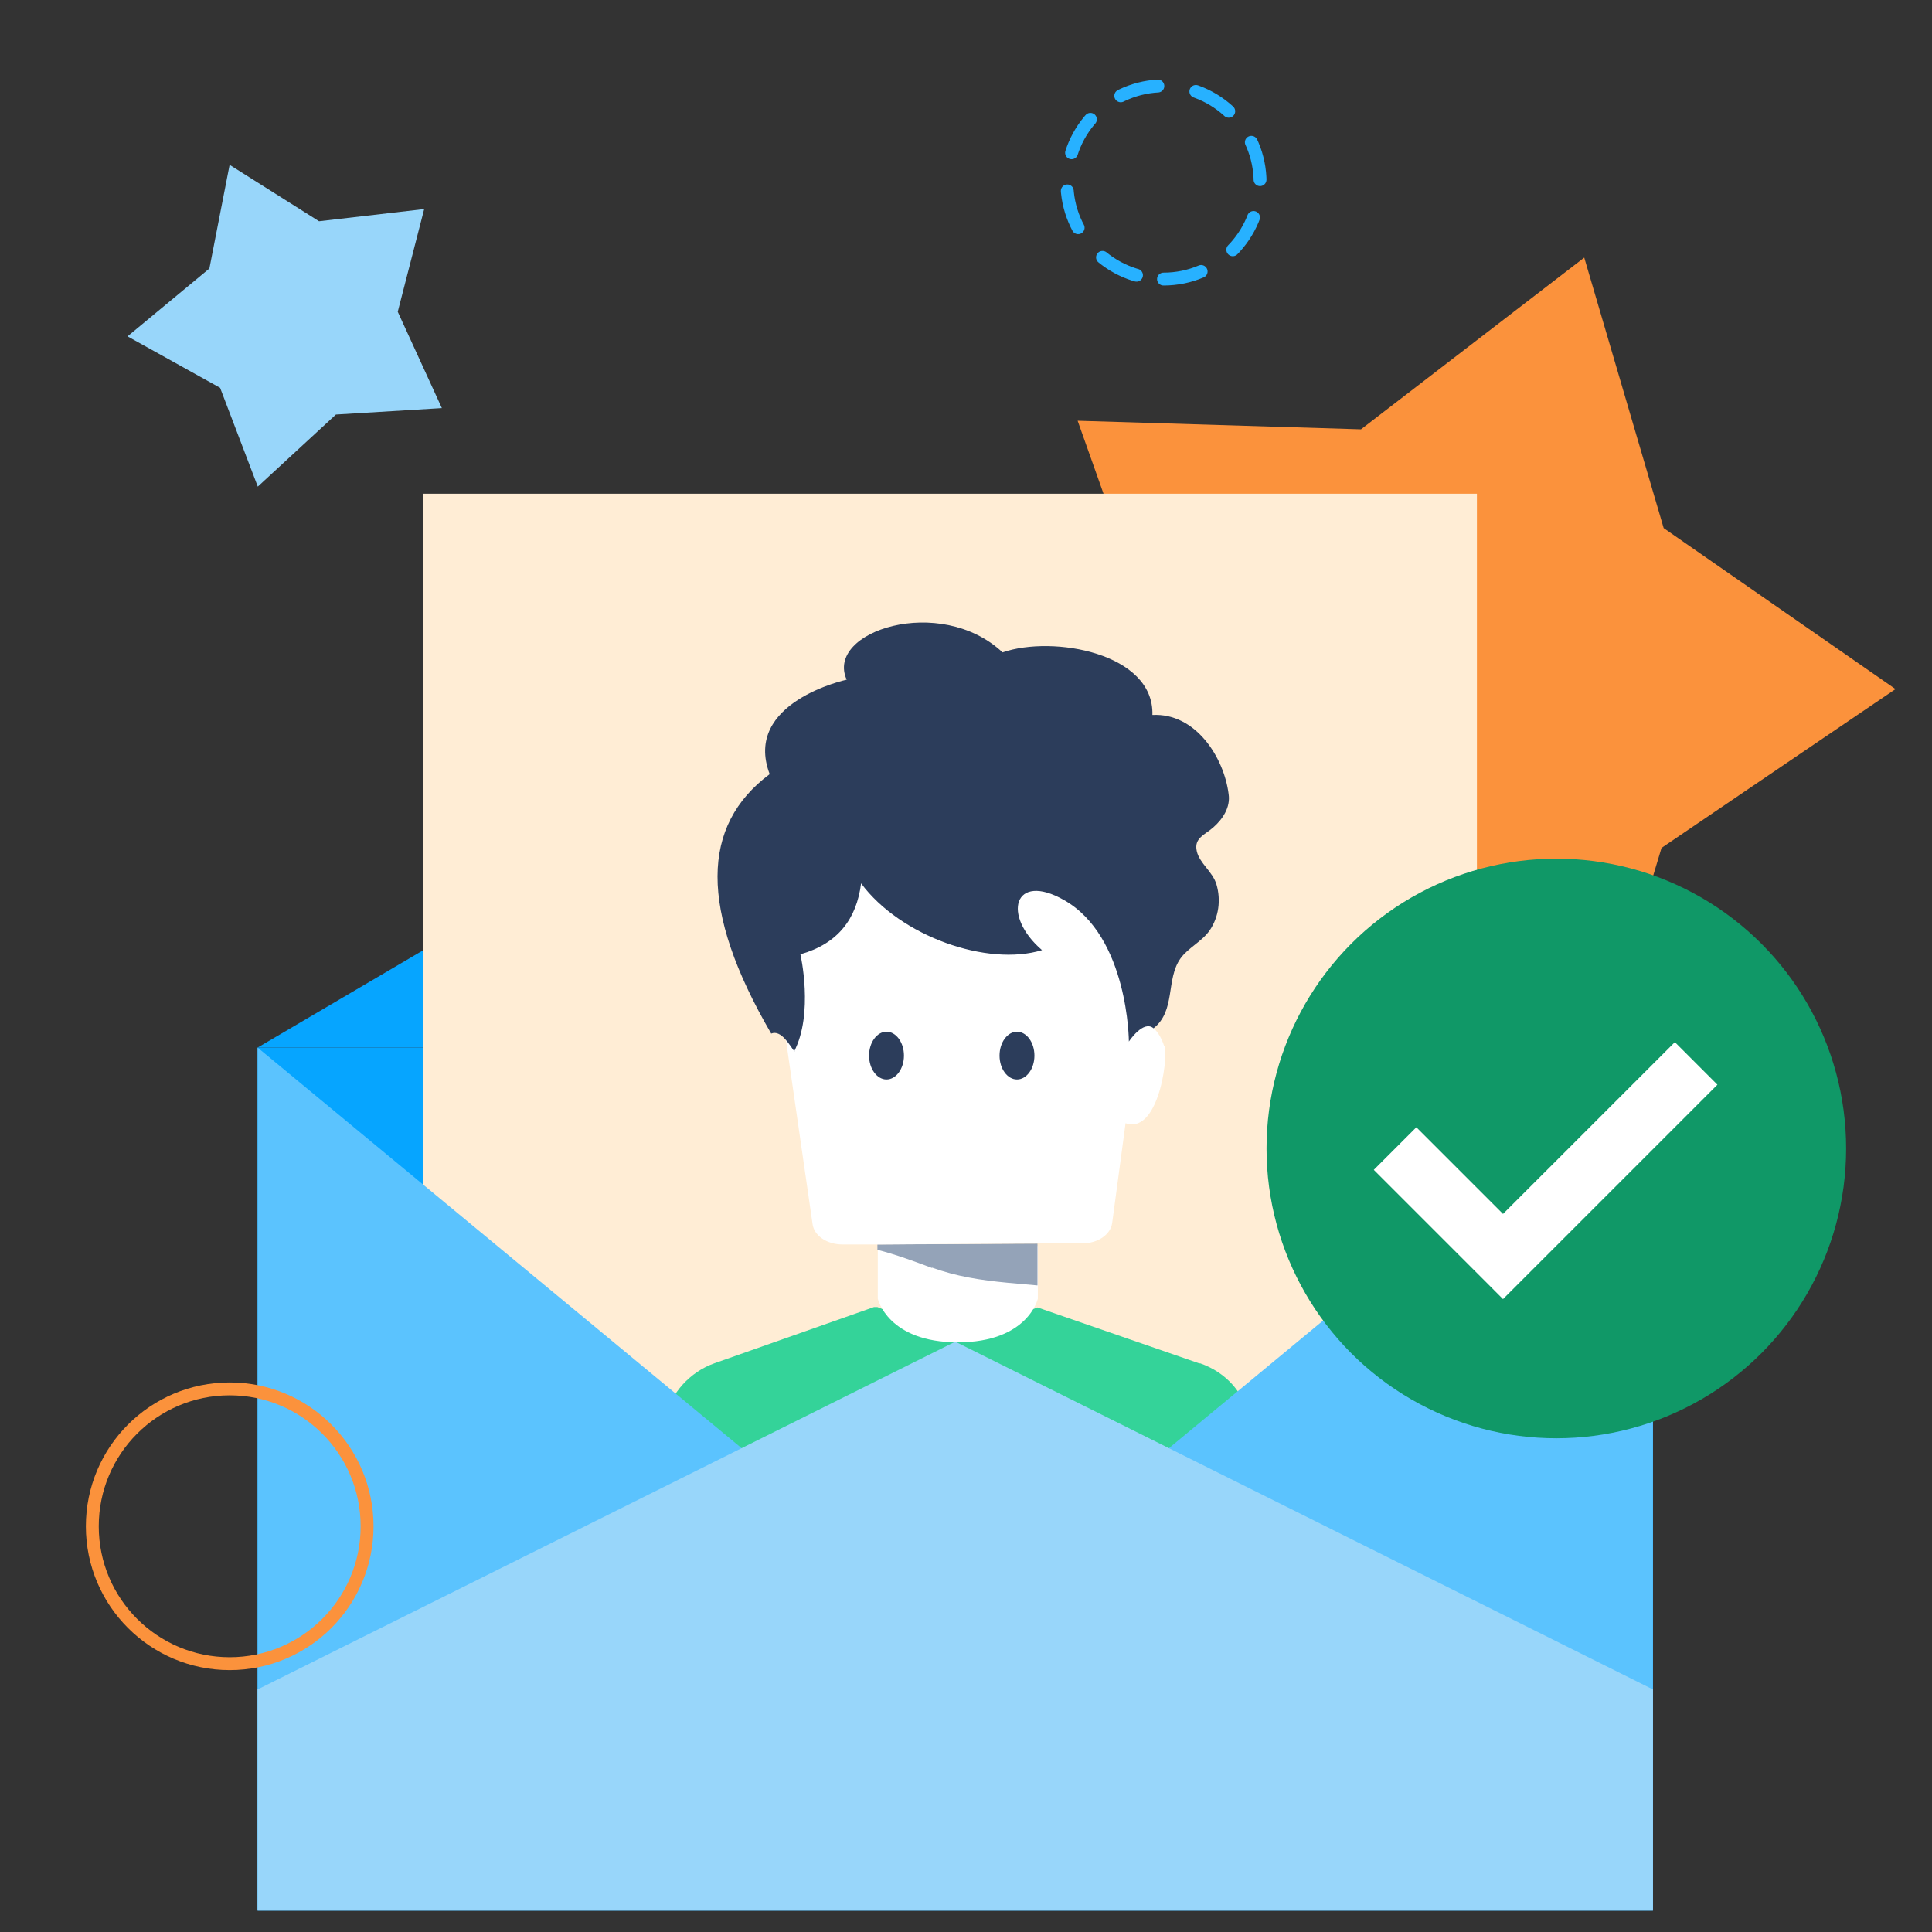 <svg width="150" height="150" viewBox="0 0 150 150" fill="none" xmlns="http://www.w3.org/2000/svg">
<rect x="0" y="0" width="150" height="150" fill="#333333" stroke="none"/>
<path d="M123 20L129.167 41L147.167 53.5L129 65.833L122.667 86.833L105.333 73.333L83.334 73.833L91 53.333L83.667 32.667L105.667 33.333L123 20Z" fill="#FB923C"/>
<path d="M17.827 12.798L24.77 17.177L32.934 16.231L30.881 24.206L34.306 31.685L26.081 32.185L20.015 37.781L17.089 30.111L9.901 26.115L16.257 20.847L17.827 12.798Z" fill="#98D6FA"/>
<path d="M128.333 81.333H20L74.167 49.5L128.333 81.333Z" fill="#06A5FF"/>
<path d="M128.333 81.333H20V148.333H128.333V81.333Z" fill="#06A5FF"/>
<path d="M114.667 38.333H32.834V126.166H114.667V38.333Z" fill="#FFEDD5"/>
<path d="M93.153 105.867L80.549 101.509L74.217 103.953L68.121 101.479H67.856L55.488 105.838C53.544 106.515 52.101 108.194 51.689 109.931C58.138 114.584 66.148 117.146 74.689 117.146C83.229 117.146 90.62 114.584 96.952 110.196C96.687 108.253 95.273 106.574 93.153 105.838V105.867Z" fill="#34D399"/>
<path d="M80.578 96.797V100.832C80.578 100.832 79.813 104.218 74.365 104.218C68.917 104.218 68.151 100.832 68.151 100.832V96.797L80.578 96.738V96.797Z" fill="white"/>
<path d="M72.362 98.417C74.247 99.094 76.073 99.389 78.252 99.595C79.018 99.654 79.783 99.742 80.549 99.801V96.561L68.122 96.62V97.033C69.594 97.415 70.949 97.916 72.362 98.446V98.417Z" fill="#94A3B8"/>
<path d="M90.414 81.219C90.738 82.22 89.825 88.699 86.998 87.02L87.646 80.63H87.705C88.412 79.423 89.03 79.393 89.531 79.806C89.943 80.129 90.237 80.748 90.385 81.219H90.414Z" fill="white"/>
<path d="M88.765 77.066L88.677 77.596L87.97 82.868L86.35 94.942C86.233 95.855 85.231 96.532 84.053 96.532H80.137L68.504 96.62H65.412C64.205 96.62 63.204 95.943 63.086 95.03L61.319 82.809L60.73 78.686V78.421L60.818 73.267C62.409 70.882 62.674 67.525 64.293 65.081C71.597 66.082 86.763 63.49 86.763 63.49L88.736 77.037L88.765 77.066Z" fill="white"/>
<path d="M78.959 80.1C79.695 80.1 80.313 80.924 80.313 81.955C80.313 82.986 79.695 83.81 78.959 83.81C78.222 83.81 77.604 82.986 77.604 81.955C77.604 80.924 78.222 80.1 78.959 80.1Z" fill="#2C3D5B"/>
<path d="M70.183 81.955C70.183 82.986 69.564 83.81 68.828 83.81C68.092 83.81 67.474 82.986 67.474 81.955C67.474 80.924 68.092 80.1 68.828 80.1C69.564 80.1 70.183 80.924 70.183 81.955Z" fill="#2C3D5B"/>
<path d="M61.701 81.66C61.319 81.189 60.671 79.923 59.876 80.247C54.251 70.588 54.428 64.079 59.758 60.104C57.637 54.509 65.736 52.771 65.736 52.771C64.028 49.002 73.01 46.116 77.839 50.651C81.756 49.296 89.619 50.71 89.472 55.51C92.829 55.333 95.037 58.808 95.391 61.665C95.538 62.666 94.949 63.579 94.213 64.227C93.565 64.816 92.681 65.051 92.917 66.082C93.123 67.024 94.154 67.672 94.448 68.674C94.802 69.881 94.625 71.206 93.918 72.237C93.3 73.12 92.269 73.562 91.651 74.416C90.502 76.036 91.297 78.48 89.56 79.835C88.765 79.157 87.646 80.865 87.646 80.865C87.646 80.865 87.616 72.708 82.61 69.881C78.723 67.672 77.751 71.059 80.902 73.768C76.661 75.064 69.918 72.708 66.855 68.585C66.501 71.353 65.058 73.268 62.143 74.092C62.143 74.092 63.203 78.686 61.642 81.66H61.701Z" fill="#2C3D5B"/>
<path d="M74.167 126.166L20 81.333V148.333H37.167H111.167H128.333V81.333L74.167 126.166Z" fill="#5BC3FE"/>
<path d="M74.167 104.167L20 131.167V148.334H128.333V131.167L74.167 104.167Z" fill="#98D6FA"/>
<path d="M17.833 129.166C23.724 129.166 28.5 124.391 28.5 118.5C28.5 112.609 23.724 107.833 17.833 107.833C11.942 107.833 7.167 112.609 7.167 118.5C7.167 124.391 11.942 129.166 17.833 129.166Z" stroke="#FB923C" stroke-miterlimit="10"/>
<path d="M90.334 21.667C94.476 21.667 97.834 18.309 97.834 14.167C97.834 10.025 94.476 6.667 90.334 6.667C86.191 6.667 82.834 10.025 82.834 14.167C82.834 18.309 86.191 21.667 90.334 21.667Z" stroke="#27B1FF" stroke-linecap="round" stroke-dasharray="3 3"/>
<ellipse cx="120.833" cy="89.167" rx="22.5" ry="22.5" fill="#109867"/>
<mask id="mask0_3349_15364" style="mask-type:alpha" maskUnits="userSpaceOnUse" x="91" y="61" width="58" height="58">
<rect x="91.666" y="61.667" width="56.667" height="56.667" fill="#D9D9D9"/>
</mask>
<g mask="url(#mask0_3349_15364)">
<path d="M116.694 100.862L133.34 84.216L130.035 80.91L116.694 94.25L109.965 87.521L106.66 90.827L116.694 100.862Z" fill="white"/>
</g>
</svg>
